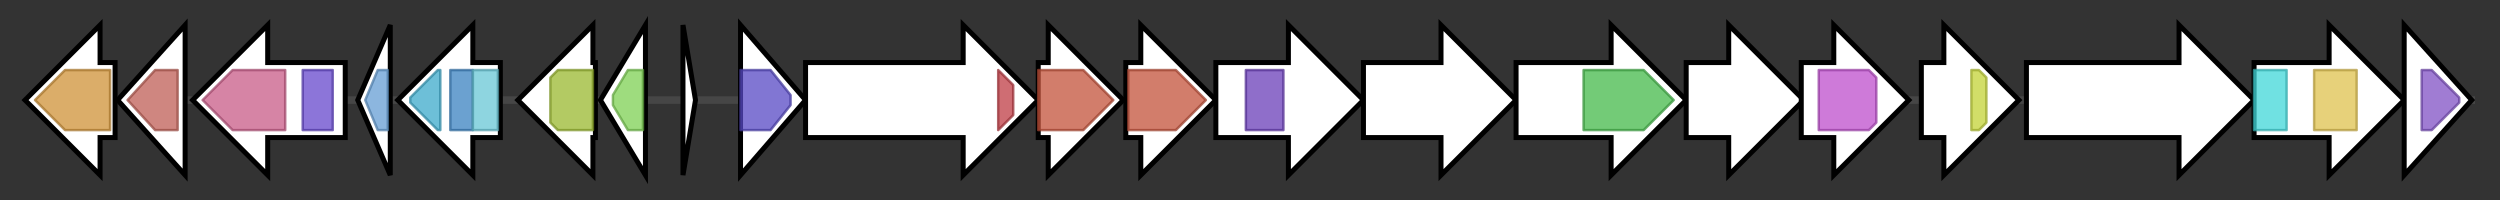 <svg version="1.1" baseProfile="full" xmlns="http://www.w3.org/2000/svg" width="999.3" height="80">
	<rect width="100%" height="100%" fill="#333333" stroke="none"/>
	<g>
		<line x1="10" y1="40.0" x2="989.3" y2="40.0" style="stroke:rgb(70,70,70); stroke-width:3 "/>
		<g>
			<title>
TsrV</title>
			<polygon class="
TsrV" points="46,25 40,25 40,10 10,40 40,70 40,55 46,55" fill="rgb(255,255,255)" fill-opacity="1.0" stroke="rgb(0,0,0)" stroke-width="2"  />
			<g>
				<title>Aminotran_1_2 (PF00155)
"Aminotransferase class I and II"</title>
				<polygon class="PF00155" points="14,40 26,28 44,28 44,52 26,52" stroke-linejoin="round" width="31" height="24" fill="rgb(207,146,55)" stroke="rgb(165,116,43)" stroke-width="1" opacity="0.75" />
			</g>
		</g>
		<g>
			<title>
TsrU</title>
			<polygon class="
TsrU" points="47,40 74,10 74,70" fill="rgb(255,255,255)" fill-opacity="1.0" stroke="rgb(0,0,0)" stroke-width="2"  />
			<g>
				<title>Hydrolase_4 (PF12146)
"Serine aminopeptidase, S33"</title>
				<polygon class="PF12146" points="51,40 62,28 71,28 71,52 62,52" stroke-linejoin="round" width="22" height="24" fill="rgb(190,94,85)" stroke="rgb(152,75,67)" stroke-width="1" opacity="0.75" />
			</g>
		</g>
		<g>
			<title>
TsrT</title>
			<polygon class="
TsrT" points="138,25 107,25 107,10 77,40 107,70 107,55 138,55" fill="rgb(255,255,255)" fill-opacity="1.0" stroke="rgb(0,0,0)" stroke-width="2"  />
			<g>
				<title>Asn_synthase (PF00733)
"Asparagine synthase"</title>
				<polygon class="PF00733" points="81,40 93,28 114,28 114,52 93,52" stroke-linejoin="round" width="37" height="24" fill="rgb(200,91,135)" stroke="rgb(160,72,108)" stroke-width="1" opacity="0.75" />
			</g>
			<g>
				<title>GATase_7 (PF13537)
"Glutamine amidotransferase domain"</title>
				<rect class="PF13537" x="121" y="28" stroke-linejoin="round" width="12" height="24" fill="rgb(102,71,204)" stroke="rgb(81,56,163)" stroke-width="1" opacity="0.75" />
			</g>
		</g>
		<g>
			<title>
TsrS</title>
			<polygon class="
TsrS" points="143,40 156,10 156,70" fill="rgb(255,255,255)" fill-opacity="1.0" stroke="rgb(0,0,0)" stroke-width="2"  />
			<g>
				<title>SnoaL (PF07366)
"SnoaL-like polyketide cyclase"</title>
				<polygon class="PF07366" points="146,40 151,28 155,28 155,52 151,52" stroke-linejoin="round" width="12" height="24" fill="rgb(102,157,212)" stroke="rgb(81,125,169)" stroke-width="1" opacity="0.75" />
			</g>
		</g>
		<g>
			<title>
TsrQ</title>
			<polygon class="
TsrQ" points="200,25 189,25 189,10 159,40 189,70 189,55 200,55" fill="rgb(255,255,255)" fill-opacity="1.0" stroke="rgb(0,0,0)" stroke-width="2"  />
			<g>
				<title>Acyl-CoA_dh_2 (PF08028)
"Acyl-CoA dehydrogenase, C-terminal domain"</title>
				<polygon class="PF08028" points="164,39 175,28 176,28 176,52 175,52 164,41" stroke-linejoin="round" width="12" height="24" fill="rgb(61,169,203)" stroke="rgb(48,135,162)" stroke-width="1" opacity="0.75" />
			</g>
			<g>
				<title>Acyl-CoA_dh_M (PF02770)
"Acyl-CoA dehydrogenase, middle domain"</title>
				<rect class="PF02770" x="180" y="28" stroke-linejoin="round" width="9" height="24" fill="rgb(58,129,192)" stroke="rgb(46,103,153)" stroke-width="1" opacity="0.75" />
			</g>
			<g>
				<title>Acyl-CoA_dh_N (PF02771)
"Acyl-CoA dehydrogenase, N-terminal domain"</title>
				<rect class="PF02771" x="189" y="28" stroke-linejoin="round" width="10" height="24" fill="rgb(104,198,213)" stroke="rgb(83,158,170)" stroke-width="1" opacity="0.75" />
			</g>
		</g>
		<g>
			<title>
TsrP</title>
			<polygon class="
TsrP" points="238,25 237,25 237,10 207,40 237,70 237,55 238,55" fill="rgb(255,255,255)" fill-opacity="1.0" stroke="rgb(0,0,0)" stroke-width="2"  />
			<g>
				<title>LCM (PF04072)
"Leucine carboxyl methyltransferase"</title>
				<polygon class="PF04072" points="220,31 223,28 237,28 237,52 223,52 220,49" stroke-linejoin="round" width="17" height="24" fill="rgb(154,184,47)" stroke="rgb(123,147,37)" stroke-width="1" opacity="0.75" />
			</g>
		</g>
		<g>
			<title>
TsrO</title>
			<polygon class="
TsrO" points="240,40 258,10 258,70" fill="rgb(255,255,255)" fill-opacity="1.0" stroke="rgb(0,0,0)" stroke-width="2"  />
			<g>
				<title>DUF2867 (PF11066)
"Protein of unknown function (DUF2867)"</title>
				<polygon class="PF11066" points="245,38 251,28 257,28 257,52 251,52 245,42" stroke-linejoin="round" width="12" height="24" fill="rgb(125,208,83)" stroke="rgb(99,166,66)" stroke-width="1" opacity="0.75" />
			</g>
		</g>
		<g>
			<title>
TsrA</title>
			<polygon class="
TsrA" points="273,10 278,40 273,70" fill="rgb(255,255,255)" fill-opacity="1.0" stroke="rgb(0,0,0)" stroke-width="2"  />
		</g>
		<g>
			<title>
TsrB</title>
			<polygon class="
TsrB" points="296,10 322,40 296,70" fill="rgb(255,255,255)" fill-opacity="1.0" stroke="rgb(0,0,0)" stroke-width="2"  />
			<g>
				<title>Abhydrolase_6 (PF12697)
"Alpha/beta hydrolase family"</title>
				<polygon class="PF12697" points="296,28 308,28 316,38 316,42 308,52 296,52" stroke-linejoin="round" width="20" height="24" fill="rgb(87,73,196)" stroke="rgb(69,58,156)" stroke-width="1" opacity="0.75" />
			</g>
		</g>
		<g>
			<title>
TsrC</title>
			<polygon class="
TsrC" points="322,25 385,25 385,10 415,40 385,70 385,55 322,55" fill="rgb(255,255,255)" fill-opacity="1.0" stroke="rgb(0,0,0)" stroke-width="2"  />
			<g>
				<title>Lant_dehydr_N (PF04738)
"Lantibiotic dehydratase, N terminus"</title>
				<polygon class="PF04738" points="399,28 399,28 405,34 405,46 399,52 399,52" stroke-linejoin="round" width="6" height="24" fill="rgb(191,60,69)" stroke="rgb(152,48,55)" stroke-width="1" opacity="0.75" />
			</g>
		</g>
		<g>
			<title>
TsrD</title>
			<polygon class="
TsrD" points="415,25 419,25 419,10 449,40 419,70 419,55 415,55" fill="rgb(255,255,255)" fill-opacity="1.0" stroke="rgb(0,0,0)" stroke-width="2"  />
			<g>
				<title>Lant_dehydr_C (PF14028)
"Lantibiotic biosynthesis dehydratase C-term"</title>
				<polygon class="PF14028" points="415,28 433,28 445,40 445,40 433,52 415,52" stroke-linejoin="round" width="30" height="24" fill="rgb(195,82,58)" stroke="rgb(156,65,46)" stroke-width="1" opacity="0.75" />
			</g>
		</g>
		<g>
			<title>
TsrE</title>
			<polygon class="
TsrE" points="450,25 456,25 456,10 486,40 456,70 456,55 450,55" fill="rgb(255,255,255)" fill-opacity="1.0" stroke="rgb(0,0,0)" stroke-width="2"  />
			<g>
				<title>Lant_dehydr_C (PF14028)
"Lantibiotic biosynthesis dehydratase C-term"</title>
				<polygon class="PF14028" points="451,28 470,28 482,40 470,52 451,52" stroke-linejoin="round" width="33" height="24" fill="rgb(195,82,58)" stroke="rgb(156,65,46)" stroke-width="1" opacity="0.75" />
			</g>
		</g>
		<g>
			<title>
TsrF</title>
			<polygon class="
TsrF" points="486,25 515,25 515,10 545,40 515,70 515,55 486,55" fill="rgb(255,255,255)" fill-opacity="1.0" stroke="rgb(0,0,0)" stroke-width="2"  />
			<g>
				<title>Nitroreductase (PF00881)
"Nitroreductase family"</title>
				<rect class="PF00881" x="498" y="28" stroke-linejoin="round" width="15" height="24" fill="rgb(106,62,184)" stroke="rgb(84,49,147)" stroke-width="1" opacity="0.75" />
			</g>
		</g>
		<g>
			<title>
TsrG</title>
			<polygon class="
TsrG" points="545,25 576,25 576,10 606,40 576,70 576,55 545,55" fill="rgb(255,255,255)" fill-opacity="1.0" stroke="rgb(0,0,0)" stroke-width="2"  />
		</g>
		<g>
			<title>
TsrH</title>
			<polygon class="
TsrH" points="606,25 644,25 644,10 674,40 644,70 644,55 606,55" fill="rgb(255,255,255)" fill-opacity="1.0" stroke="rgb(0,0,0)" stroke-width="2"  />
			<g>
				<title>YcaO (PF02624)
"YcaO cyclodehydratase, ATP-ad Mg2+-binding"</title>
				<polygon class="PF02624" points="633,28 657,28 669,40 669,40 657,52 633,52" stroke-linejoin="round" width="36" height="24" fill="rgb(69,185,74)" stroke="rgb(55,148,59)" stroke-width="1" opacity="0.75" />
			</g>
		</g>
		<g>
			<title>
TsrI</title>
			<polygon class="
TsrI" points="674,25 691,25 691,10 721,40 691,70 691,55 674,55" fill="rgb(255,255,255)" fill-opacity="1.0" stroke="rgb(0,0,0)" stroke-width="2"  />
		</g>
		<g>
			<title>
TsrJ</title>
			<polygon class="
TsrJ" points="720,25 733,25 733,10 763,40 733,70 733,55 720,55" fill="rgb(255,255,255)" fill-opacity="1.0" stroke="rgb(0,0,0)" stroke-width="2"  />
			<g>
				<title>AMP-binding (PF00501)
"AMP-binding enzyme"</title>
				<polygon class="PF00501" points="727,28 747,28 750,31 750,49 747,52 727,52" stroke-linejoin="round" width="23" height="24" fill="rgb(189,78,204)" stroke="rgb(151,62,163)" stroke-width="1" opacity="0.75" />
			</g>
		</g>
		<g>
			<title>
TsrK</title>
			<polygon class="
TsrK" points="768,25 777,25 777,10 807,40 777,70 777,55 768,55" fill="rgb(255,255,255)" fill-opacity="1.0" stroke="rgb(0,0,0)" stroke-width="2"  />
			<g>
				<title>p450 (PF00067)
"Cytochrome P450"</title>
				<polygon class="PF00067" points="788,28 791,28 794,31 794,49 791,52 788,52" stroke-linejoin="round" width="6" height="24" fill="rgb(195,210,54)" stroke="rgb(155,168,43)" stroke-width="1" opacity="0.75" />
			</g>
		</g>
		<g>
			<title>
TsrL</title>
			<polygon class="
TsrL" points="810,25 871,25 871,10 901,40 871,70 871,55 810,55" fill="rgb(255,255,255)" fill-opacity="1.0" stroke="rgb(0,0,0)" stroke-width="2"  />
		</g>
		<g>
			<title>
TsrM</title>
			<polygon class="
TsrM" points="901,25 931,25 931,10 961,40 931,70 931,55 901,55" fill="rgb(255,255,255)" fill-opacity="1.0" stroke="rgb(0,0,0)" stroke-width="2"  />
			<g>
				<title>B12-binding (PF02310)
"B12 binding domain"</title>
				<rect class="PF02310" x="901" y="28" stroke-linejoin="round" width="13" height="24" fill="rgb(64,214,216)" stroke="rgb(51,171,172)" stroke-width="1" opacity="0.75" />
			</g>
			<g>
				<title>Radical_SAM (PF04055)
"Radical SAM superfamily"</title>
				<rect class="PF04055" x="925" y="28" stroke-linejoin="round" width="17" height="24" fill="rgb(223,193,78)" stroke="rgb(178,154,62)" stroke-width="1" opacity="0.75" />
			</g>
		</g>
		<g>
			<title>
TsrN</title>
			<polygon class="
TsrN" points="961,10 988,40 961,70" fill="rgb(255,255,255)" fill-opacity="1.0" stroke="rgb(0,0,0)" stroke-width="2"  />
			<g>
				<title>adh_short (PF00106)
"short chain dehydrogenase"</title>
				<polygon class="PF00106" points="968,28 972,28 983,39 983,41 972,52 968,52" stroke-linejoin="round" width="15" height="24" fill="rgb(128,81,196)" stroke="rgb(102,64,156)" stroke-width="1" opacity="0.75" />
			</g>
		</g>
	</g>
</svg>
